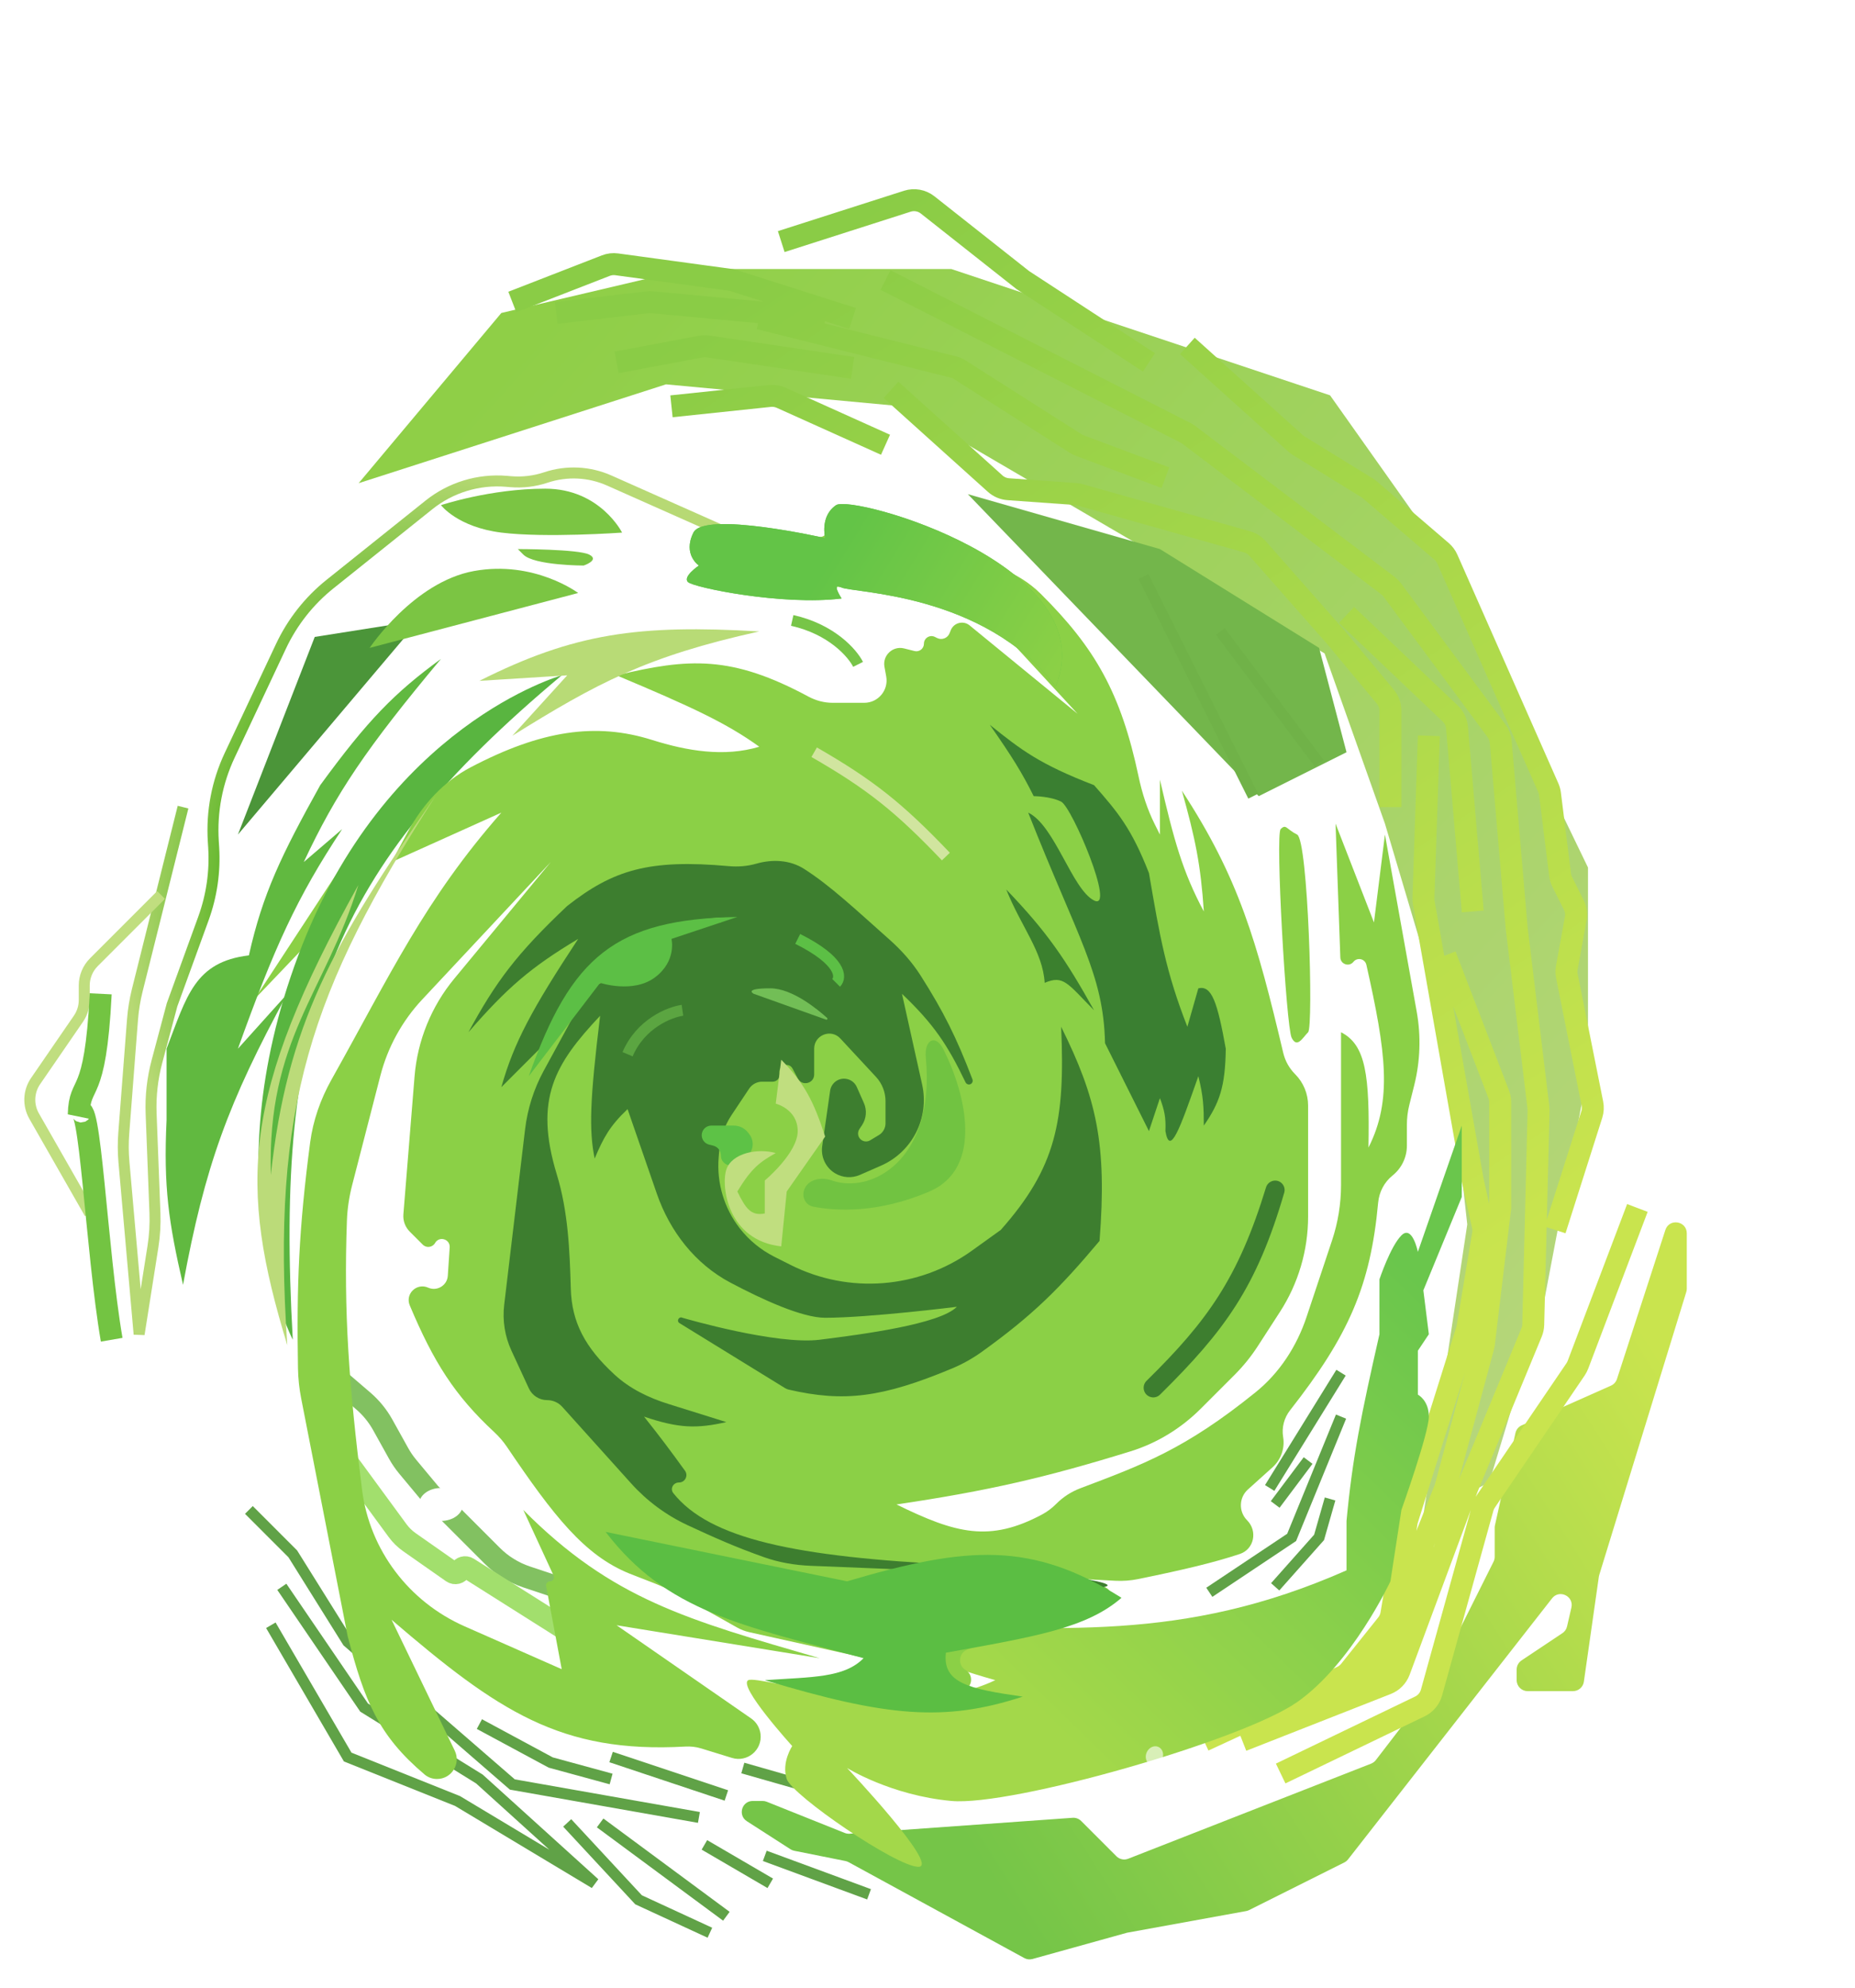 <svg width="169" height="181" viewBox="0 0 169 181" fill="none" xmlns="http://www.w3.org/2000/svg">
<g id="spiral">
<g id="Vector 42" filter="url(#filter0_f_106_584)">
<path d="M82.175 37L60.675 35L32.675 44L45.675 28.5L62.675 24.5H86.675L121.175 36L129.675 48L144.675 79V97.5L140.675 118.5L135.675 135L129.675 138L133.675 111.5L131.675 93.5L126.175 75L120.675 59.5L82.175 37Z" fill="url(#paint0_linear_106_584)"/>
</g>
<g id="Vector 41" filter="url(#filter1_f_106_584)">
<path d="M72.016 168.398L68.039 165.841C67.2 165.301 67.582 164 68.58 164H69.483C69.61 164 69.736 164.024 69.854 164.072L76.962 166.915C77.102 166.971 77.254 166.994 77.404 166.984L97.72 165.533C98.009 165.512 98.293 165.618 98.498 165.823L101.713 169.038C101.994 169.318 102.414 169.406 102.784 169.262L124.916 160.601C125.086 160.535 125.234 160.424 125.345 160.28L130.117 154.076C130.156 154.026 130.19 153.971 130.218 153.914L136.07 142.211C136.139 142.072 136.175 141.919 136.175 141.764V139.11C136.175 139.037 136.183 138.964 136.199 138.893L138.066 130.492C138.135 130.183 138.346 129.924 138.636 129.795L146.768 126.181C147.027 126.066 147.225 125.846 147.313 125.576L151.724 112.003C152.076 110.92 153.675 111.174 153.675 112.312V117.35C153.675 117.449 153.66 117.548 153.631 117.644L145.698 143.425C145.683 143.475 145.672 143.526 145.664 143.578L144.298 153.141C144.228 153.634 143.806 154 143.308 154H139.175C138.623 154 138.175 153.552 138.175 153V152.035C138.175 151.701 138.342 151.389 138.621 151.203L142.345 148.72C142.557 148.579 142.707 148.362 142.765 148.113L143.162 146.391C143.403 145.348 142.059 144.707 141.4 145.55L122.814 169.322C122.723 169.439 122.606 169.534 122.474 169.601L113.803 173.936C113.718 173.978 113.628 174.009 113.535 174.026L102.675 176L94.066 178.392C93.815 178.461 93.548 178.43 93.319 178.306L77.309 169.573C77.22 169.525 77.125 169.49 77.026 169.47L72.361 168.537C72.238 168.513 72.121 168.465 72.016 168.398Z" fill="url(#paint1_linear_106_584)"/>
</g>
<g id="Vector 43" filter="url(#filter2_f_106_584)">
<path d="M114.675 72.5L88.175 45L105.675 50L120.175 59L122.675 68.5L114.675 72.5Z" fill="#73B64B" style="mix-blend-mode:difference"/>
</g>
<g id="Vector 44" filter="url(#filter3_f_106_584)">
<path d="M130.175 67L129.682 81.791C129.678 81.93 129.687 82.069 129.712 82.206L134.175 107.5L135.091 111.621C135.147 111.871 135.154 112.13 135.111 112.383L133.675 121L128.175 138.5L126.761 146.986C126.705 147.323 126.563 147.64 126.35 147.907L122.97 152.131C122.776 152.374 122.528 152.568 122.247 152.698L109.675 158.5M113.175 158.5L126.343 153.327C126.873 153.119 127.288 152.695 127.487 152.162L133.675 135.5L139.533 121.343C139.627 121.116 139.678 120.874 139.685 120.629L140.172 101.146C140.174 101.049 140.169 100.952 140.158 100.855L138.175 84.5L136.724 67.564C136.692 67.195 136.559 66.842 136.338 66.545L126.846 53.731C126.733 53.578 126.598 53.442 126.446 53.327L108.317 39.607C108.223 39.536 108.122 39.473 108.017 39.419L80.675 25.5M131.675 87L136.542 99.653C136.63 99.882 136.675 100.126 136.675 100.371V107.5V110L135.192 122.357C135.181 122.452 135.163 122.546 135.138 122.639L131.675 135.5L129.675 140.5L126.917 150.154C126.763 150.693 126.39 151.143 125.888 151.393L115.675 156.5M141.675 112L145.019 101.492C145.121 101.169 145.14 100.826 145.074 100.494L142.75 88.874C142.701 88.627 142.698 88.373 142.744 88.124L143.556 83.656C143.633 83.23 143.571 82.791 143.377 82.404L142.328 80.306C142.227 80.104 142.161 79.885 142.133 79.66L141.212 72.291C141.188 72.098 141.135 71.909 141.056 71.731L131.859 50.915C131.738 50.642 131.558 50.399 131.331 50.205L124.795 44.602C124.715 44.534 124.63 44.472 124.541 44.418L118.33 40.595C118.227 40.532 118.13 40.459 118.04 40.379L108.175 31.5M122.675 56L132.125 64.977C132.479 65.314 132.698 65.769 132.74 66.256L134.175 83M116.675 161.5L129.358 155.393C129.878 155.143 130.264 154.682 130.418 154.127L135.087 137.317C135.145 137.107 135.238 136.908 135.36 136.728L143.543 124.695C143.631 124.565 143.703 124.426 143.759 124.28L149.175 110M126.675 73.5V64.724C126.675 64.256 126.511 63.803 126.212 63.444L121.675 58L114.566 49.942C114.311 49.654 113.978 49.444 113.607 49.34L98.371 45.055C98.241 45.019 98.107 44.995 97.972 44.986L91.86 44.549C91.416 44.517 90.996 44.338 90.665 44.041L81.175 35.5M69.175 29L86.86 33.421C87.069 33.473 87.268 33.559 87.449 33.674L97.999 40.388C98.116 40.462 98.241 40.525 98.371 40.573L106.175 43.5M104.675 33L93.175 25.5L84.51 18.659C83.988 18.247 83.295 18.122 82.662 18.324L71.175 22M77.675 29L66.84 25.552C66.73 25.517 66.618 25.492 66.504 25.477L56.188 24.07C55.852 24.024 55.509 24.065 55.193 24.188L46.675 27.5M75.175 29L59.386 27.52C59.246 27.507 59.105 27.508 58.965 27.525L50.675 28.5M77.675 33.5L64.507 31.549C64.287 31.517 64.064 31.521 63.846 31.562L56.175 33M80.675 40.5L71.168 36.222C70.845 36.077 70.49 36.02 70.138 36.057L61.175 37" stroke="url(#paint2_linear_106_584)" stroke-width="2"/>
</g>
<g id="Vector 47" filter="url(#filter4_f_106_584)">
<path d="M22.675 137.5L26.675 141.5L31.675 149.5L46.675 162.5L63.675 165.5M25.675 144.5L33.175 155.5L43.675 162L54.175 171.5L41.675 164L31.675 160L24.675 148M70.175 171.5L64.175 168M54.675 166L66.175 174.5M55.675 160L66.175 163.5M43.675 157L50.175 160.5L55.675 162M51.675 166L58.175 173L64.675 176M79.175 172.5L69.675 169M78.175 164L67.675 161M115.675 135.5L122.175 125M110.175 145L117.675 140L122.175 129M116.175 144.5L120.175 140L121.175 136.5M116.175 137L119.175 133" stroke="#60A247"/>
</g>
<g id="Vector 36" filter="url(#filter5_f_106_584)">
<path d="M66.175 48.5L55.51 43.76C53.686 42.949 51.626 42.85 49.733 43.481V43.481C48.705 43.823 47.619 43.954 46.539 43.864L46.134 43.83C43.592 43.618 41.065 44.388 39.073 45.982L30.076 53.18C28.167 54.706 26.634 56.65 25.594 58.861L20.923 68.786C19.776 71.222 19.263 73.909 19.431 76.597L19.467 77.17C19.604 79.366 19.287 81.567 18.535 83.636L15.675 91.5L14.296 96.671C13.885 98.215 13.707 99.812 13.768 101.409L14.115 110.436C14.155 111.476 14.094 112.518 13.931 113.546L12.675 121.5L11.291 105.816C11.214 104.94 11.209 104.059 11.277 103.183L12.072 92.845C12.141 91.95 12.285 91.062 12.502 90.191L16.675 73.5" stroke="url(#paint3_radial_106_584)"/>
</g>
<g id="Vector 40" filter="url(#filter6_f_106_584)">
<path d="M72.175 159C72.175 159 67.175 153.5 68.175 153C69.175 152.5 82.419 156.962 90.675 153C85.152 151.424 84.392 150.884 81.675 148C96.271 148.159 107.538 149.681 122.675 143V138.5C123.217 132.697 124.017 128.785 125.675 121.5V116.5C125.675 116.5 126.675 113.5 127.675 112.5C128.675 111.5 129.175 114 129.175 114L133.175 102.5V109L129.675 117.5L130.175 121.5L129.175 123V127C129.175 127 130.175 127.5 130.175 129C130.175 130.5 127.675 137.5 127.675 137.5L126.675 144C126.675 144 123.175 151.5 118.175 155C113.175 158.5 92.175 164.5 86.675 164C81.175 163.5 77.175 161 77.175 161C77.175 161 85.675 170 83.675 170C81.675 170 72.175 163.5 71.675 162C71.175 160.5 72.175 159 72.175 159Z" fill="url(#paint4_linear_106_584)"/>
</g>
<g id="Vector 39" filter="url(#filter7_f_106_584)">
<path d="M38.175 56.5L21.675 76L28.675 58L38.175 56.5Z" fill="#4B9539"/>
</g>
<g id="Vector 38" filter="url(#filter8_f_106_584)">
<path d="M8.175 110.5L3.11 101.636C2.538 100.636 2.59 99.397 3.242 98.448L7.147 92.768C7.491 92.268 7.675 91.675 7.675 91.068V89.743C7.675 88.947 7.991 88.184 8.554 87.621L14.675 81.5" stroke="#C0DE7F"/>
</g>
<g id="Vector 37" filter="url(#filter9_f_106_584)">
<path d="M10.175 122C8.774 113.899 8.175 99 7.175 101.5C7.26 98.18 8.675 100.5 9.175 90.5" stroke="#73C442" stroke-width="2"/>
</g>
<path id="Vector 34" d="M32.675 76.5L23.175 91L33.675 80L32.675 76.5Z" fill="#8BD046"/>
<path id="Vector 31" d="M30.675 125.5L33.085 127.566C33.806 128.184 34.411 128.925 34.872 129.755L36.31 132.342C36.553 132.78 36.837 133.194 37.157 133.578L39.175 136L44.84 141.665C45.718 142.543 46.789 143.204 47.967 143.597L50.675 144.5" stroke="#82C161" stroke-width="2"/>
<path id="Vector 32" d="M31.175 132.5L36.225 139.386C36.523 139.793 36.886 140.147 37.299 140.436L41.206 143.172C41.453 143.345 41.796 143.258 41.931 142.988V142.988C42.062 142.727 42.39 142.635 42.637 142.791L51.675 148.5" stroke="#A2DF6D" stroke-width="2"/>
<path id="Vector 29" d="M26.675 122C25.014 92.647 30.017 79.215 51.175 61.5C51.175 61.5 35.05 66 27.175 87C19.3 108 26.675 122 26.675 122Z" fill="#59B540"/>
<path id="Vector" d="M94.896 143.587L100.411 144.458C100.585 144.486 100.749 144.555 100.889 144.66C101.61 145.201 101.387 146.336 100.515 146.564L91.175 149L88.115 150.224C87.319 150.542 87.232 151.634 87.967 152.075C88.868 152.616 88.485 154 87.434 154H78.986C78.099 154 77.87 152.771 78.698 152.453C79.438 152.168 79.359 151.096 78.585 150.924L68.252 148.628C67.87 148.543 67.502 148.402 67.16 148.21L61.794 145.192C60.389 144.402 58.845 143.899 57.351 143.296C53.258 141.643 50.447 138.065 46.174 131.741C45.842 131.25 45.448 130.802 45.013 130.398C41.424 127.066 39.504 124.036 37.332 118.874C36.89 117.824 37.963 116.795 39.004 117.257C39.815 117.618 40.738 117.061 40.797 116.175L40.969 113.591C41.02 112.835 40.014 112.532 39.639 113.189C39.405 113.598 38.847 113.672 38.515 113.34L37.328 112.153C36.914 111.739 36.703 111.164 36.75 110.58L37.768 98.025C38.033 94.754 39.297 91.644 41.389 89.117L50.175 78.5L38.464 91.019C36.634 92.975 35.325 95.359 34.655 97.952L32.086 107.907C31.813 108.966 31.646 110.053 31.606 111.146C31.304 119.439 31.788 126.184 32.986 135.669C33.679 141.164 37.258 145.86 42.325 148.096L51.175 152L49.755 144.428C49.714 144.206 49.884 144 50.111 144C50.374 144 50.549 143.727 50.439 143.487L47.675 137.5C55.788 145.661 62.641 147.498 74.675 151L56.175 148L68.432 156.485C68.905 156.813 69.216 157.326 69.287 157.897C69.469 159.353 68.089 160.512 66.686 160.08L63.877 159.216C63.413 159.073 62.923 159.02 62.439 159.047C51.077 159.683 45.369 155.818 35.675 147.5L41.431 159.422C42.007 160.615 41.137 162 39.812 162C39.4 162 38.998 161.859 38.684 161.593C34.459 158.019 33.214 154.898 31.675 149L27.44 127.352C27.264 126.452 27.164 125.537 27.148 124.62C27.016 116.962 27.23 111.852 28.255 104.046C28.519 102.033 29.201 100.097 30.194 98.326C35.574 88.727 38.694 81.937 45.675 74L35.675 78.5L37.148 75.764C38.476 73.298 40.401 71.171 42.882 69.871C49.302 66.506 54.278 65.766 59.412 67.383C62.594 68.385 65.98 68.959 69.175 68C66.215 65.864 63.033 64.377 56.175 61.5C62.748 59.912 66.653 59.672 73.644 63.43C74.322 63.794 75.08 64 75.85 64H78.738C80.007 64 80.966 62.851 80.739 61.602L80.579 60.721C80.39 59.68 81.339 58.791 82.365 59.047L83.318 59.286C83.753 59.395 84.175 59.065 84.175 58.616C84.175 58.103 84.715 57.77 85.174 57.999L85.372 58.098C85.804 58.315 86.329 58.115 86.509 57.666L86.619 57.391C86.894 56.702 87.76 56.479 88.335 56.949L98.175 65L92.175 58.5C89.302 55.148 79.253 53.472 65.075 52.17C64.045 52.076 63.298 51.139 63.445 50.115C63.575 49.198 64.38 48.529 65.305 48.568L74.416 48.947C75.103 48.976 75.675 48.427 75.675 47.739C75.675 46.897 76.516 46.312 77.306 46.606L91.04 51.707C92.45 52.23 93.753 53.019 94.819 54.078C99.774 59.004 102.123 63.113 103.734 70.729C104.051 72.228 104.523 73.696 105.208 75.066L105.675 76V71C106.946 76.498 107.734 79.368 109.675 83C109.394 78.74 108.888 76.327 107.675 72C112.887 79.963 114.517 85.776 116.91 95.878C117.084 96.61 117.457 97.282 117.989 97.814C118.749 98.573 119.175 99.603 119.175 100.677V110.775C119.175 113.859 118.284 116.878 116.608 119.467L114.596 122.577C113.984 123.523 113.273 124.402 112.477 125.199L109.406 128.269C107.611 130.064 105.417 131.415 102.992 132.165C95.277 134.55 90.04 135.758 81.675 137C87.07 139.644 90.152 140.481 94.975 137.893C95.443 137.641 95.865 137.31 96.241 136.934C96.857 136.318 97.597 135.839 98.412 135.53C104.145 133.361 107.95 131.981 114.389 126.784C116.583 125.013 118.145 122.591 119.037 119.916L121.354 112.963C121.898 111.332 122.175 109.623 122.175 107.904V94C124.443 95.152 124.787 97.914 124.675 104.5C126.861 100.184 126.278 95.826 124.484 87.858C124.361 87.31 123.658 87.147 123.307 87.586C122.917 88.072 122.133 87.813 122.111 87.19L121.675 75L125.175 84L126.175 76L129.069 92.122C129.469 94.349 129.392 96.635 128.843 98.829L128.398 100.61C128.25 101.201 128.175 101.808 128.175 102.418V104.329C128.175 105.385 127.695 106.384 126.87 107.044C126.109 107.653 125.644 108.556 125.555 109.527C124.859 117.091 122.874 121.618 117.53 128.426C116.993 129.111 116.757 129.992 116.9 130.851C117.072 131.878 116.707 132.922 115.932 133.619L113.692 135.635C112.867 136.377 112.834 137.658 113.618 138.442C114.595 139.42 114.261 141.078 112.948 141.512C110.621 142.282 107.977 142.919 103.683 143.796C103.015 143.932 102.322 143.983 101.641 143.95C99.285 143.834 97.038 143.714 94.896 143.587Z" fill="#8BD046"/>
<path id="Vector_2" d="M78.53 102.468L78.297 102.817C78.218 102.936 78.175 103.076 78.175 103.22C78.175 103.783 78.79 104.131 79.273 103.841L80.068 103.364C80.445 103.138 80.675 102.731 80.675 102.292V100.276C80.675 99.456 80.365 98.666 79.807 98.065L76.557 94.565C75.707 93.65 74.175 94.251 74.175 95.501V97.848C74.175 98.668 73.078 98.943 72.692 98.219L72.209 97.314C71.864 96.667 70.879 97.019 71.023 97.738C71.102 98.132 70.8 98.5 70.398 98.5H69.438C68.961 98.5 68.516 98.738 68.252 99.134L66.651 101.537C66.011 102.496 65.625 103.603 65.529 104.753L65.475 105.399C65.282 107.714 65.967 110.018 67.394 111.853C68.238 112.937 69.312 113.821 70.539 114.438L72.018 115.183C77.34 117.862 83.709 117.363 88.547 113.888L91.175 112C96.205 106.327 97.056 102.086 96.675 93.5C99.894 99.99 100.867 104.134 100.175 113C96.539 117.326 94.108 119.757 89.449 123.101C88.608 123.705 87.698 124.215 86.743 124.614C80.387 127.268 76.894 127.711 71.85 126.541C71.735 126.514 71.624 126.468 71.524 126.407L61.904 120.487C61.61 120.306 61.843 119.857 62.16 119.993C62.17 119.998 62.175 120 62.186 120.003C62.518 120.1 70.756 122.49 74.675 122C78.675 121.5 85.623 120.577 87.175 119C87.175 119 79.175 120 75.175 120C73.084 120 69.489 118.36 66.535 116.795C63.327 115.095 61.028 112.131 59.841 108.701L57.175 101C55.533 102.561 54.99 103.594 54.175 105.5C53.656 102.925 53.734 100.188 54.675 92.5C50.551 96.881 48.624 100.06 50.734 106.971C51.755 110.315 51.905 113.839 52.002 117.335C52.086 120.397 53.288 122.689 55.989 125.178C57.373 126.453 59.094 127.287 60.89 127.848L66.175 129.5C63.448 130.113 61.822 130.066 58.675 129C60.133 130.832 61.067 132.077 62.406 133.93C62.728 134.377 62.409 135 61.858 135C61.335 135 61.019 135.564 61.345 135.973C64.655 140.121 72.371 141.784 87.175 142.5C91.198 142.717 102.675 144 100.675 144.5C99.432 144.811 95.675 144.349 93.011 143.954C91.132 143.676 88.096 144.108 86.214 143.848C84.031 143.548 83.037 142.954 80.836 142.866L73.861 142.587C72.411 142.529 70.971 142.285 69.602 141.8C67.012 140.881 65.019 139.993 62.631 138.882C60.679 137.973 58.933 136.675 57.493 135.075L51.224 128.11C50.875 127.722 50.377 127.5 49.854 127.5C49.136 127.5 48.482 127.082 48.181 126.429L46.594 122.992C45.993 121.689 45.765 120.246 45.934 118.822L47.837 102.841C48.06 100.964 48.64 99.147 49.545 97.488L53.027 91.106C53.725 89.826 55.112 89.078 56.566 89.199L57.442 89.272C58.959 89.399 60.297 88.285 60.448 86.77C60.58 85.45 61.625 84.405 62.946 84.273L65.594 84.008C65.647 84.003 65.696 83.98 65.733 83.942C65.884 83.791 65.76 83.535 65.548 83.555C56.665 84.378 53.976 86.519 51.217 92.734C50.848 93.564 50.344 94.331 49.702 94.973L45.675 99C46.812 94.961 48.438 91.933 52.675 85.5C48.338 88.093 46.165 89.983 42.675 94C45.171 89.403 47.046 86.875 51.675 82.5C55.882 79.198 59.149 78.222 66.4 78.873C67.241 78.949 68.093 78.881 68.905 78.649C70.372 78.23 71.963 78.302 73.251 79.12C75.637 80.636 78.008 82.874 81.036 85.561C82.118 86.522 83.09 87.607 83.867 88.827C85.946 92.094 87.143 94.472 88.596 98.292C88.644 98.418 88.614 98.561 88.519 98.656C88.352 98.824 88.068 98.774 87.966 98.56C86.329 95.156 85.088 93.277 82.175 90.5L84.011 98.761C84.687 101.805 83.115 104.901 80.259 106.151L78.343 106.989C77.611 107.31 76.768 107.256 76.082 106.844C75.23 106.333 74.767 105.36 74.907 104.376L75.629 99.324C75.659 99.111 75.743 98.91 75.871 98.739C76.456 97.959 77.662 98.096 78.058 98.986L78.703 100.437C78.997 101.099 78.932 101.865 78.53 102.468Z" fill="#3D7E2F"/>
<path id="Vector 15" d="M100.675 95L104.675 103L105.675 100C106.079 101.086 106.229 101.726 106.175 103C106.583 105.365 107.507 102.74 109.13 98.13L109.175 98C109.634 99.84 109.669 100.802 109.675 102.5C111.117 100.416 111.627 98.955 111.675 95.5C110.909 91.25 110.396 89.709 109.175 90L108.175 93.5C106.219 88.502 105.665 85.274 104.682 79.54L104.675 79.5C103.099 75.481 101.886 74.01 99.675 71.5C94.683 69.575 93.039 68.295 90.175 66C92.184 68.876 93.089 70.322 94.175 72.5C94.175 72.5 95.675 72.5 96.675 73C97.675 73.5 101.675 83 99.675 82C97.675 81 96.101 75.159 93.675 74C98.224 85.531 100.531 88.684 100.675 95Z" fill="#3A7F31"/>
<path id="Vector 16" d="M99.675 92C97.079 87.358 95.416 84.891 91.675 81C93.025 84.379 95.004 86.649 95.175 89.5C96.897 88.77 97.237 89.534 99.675 92Z" fill="#3B802E"/>
<path id="Vector 17" d="M117.002 108.605C114.486 117.232 111.575 121.184 105.684 127C105.389 127.292 104.928 127.335 104.583 127.105C104.117 126.794 104.059 126.13 104.459 125.738C110.014 120.288 112.823 116.356 115.339 108.13C115.51 107.573 116.169 107.329 116.654 107.652C116.965 107.86 117.106 108.247 117.002 108.605Z" fill="#3D7E2F"/>
<path id="Vector 18" d="M77.175 144L55.175 139.5C60.745 146.773 67.588 148.014 78.675 151C76.906 152.8 74.02 152.704 69.675 153C80.789 156.341 86.045 156.827 93.175 154.5C88.277 153.798 85.856 153.275 86.175 150.5C94.279 149.04 98.992 148.267 102.175 145.5C94.012 140.371 88.169 140.746 77.175 144Z" fill="#5BBE43"/>
<path id="Vector 19" d="M67.175 83.5C56.066 83.707 52.034 87.072 48.175 98L54.675 89.5C54.675 89.5 57.675 90.5 59.675 89C61.675 87.5 61.175 85.5 61.175 85.5L67.175 83.5Z" fill="#5CBF45"/>
<g id="Vector 20">
<path d="M76.675 53.5C77.675 54 89.675 54 96.175 62.5C100.675 51.5 77.675 45 76.175 46C74.675 47 75.175 49 75.175 49C75.175 49 64.175 46.5 63.175 48.5C62.175 50.5 63.675 51.5 63.675 51.5C63.675 51.5 62.175 52.5 62.675 53C63.175 53.5 71.289 55.168 76.675 54.5C76.675 54.5 75.675 53 76.675 53.5Z" fill="#63C447"/>
<path d="M76.675 53.5C77.675 54 89.675 54 96.175 62.5C100.675 51.5 77.675 45 76.175 46C74.675 47 75.175 49 75.175 49C75.175 49 64.175 46.5 63.175 48.5C62.175 50.5 63.675 51.5 63.675 51.5C63.675 51.5 62.175 52.5 62.675 53C63.175 53.5 71.289 55.168 76.675 54.5C76.675 54.5 75.675 53 76.675 53.5Z" fill="url(#paint5_linear_106_584)"/>
</g>
<g id="Vector 21" filter="url(#filter10_f_106_584)">
<path d="M84.347 96.308C85.231 105.597 79.416 108.78 75.759 107.487C74.886 107.179 73.748 107.355 73.334 108.182C72.979 108.892 73.317 109.729 74.095 109.882C76.057 110.266 79.901 110.546 84.675 108.5C89.633 106.375 87.988 99.592 85.954 95.562C85.222 94.113 84.193 94.692 84.347 96.308Z" fill="#71C341"/>
</g>
<path id="Vector 22" d="M72.675 85.5C76.675 87.5 76.675 89 76.175 89.5" stroke="#5CBF45"/>
<path id="Vector 24" d="M64.595 104.23L64.98 104.326C65.389 104.428 65.675 104.795 65.675 105.217C65.675 105.963 66.519 106.397 67.126 105.963L67.968 105.363C68.63 104.889 68.773 103.964 68.285 103.313L68.168 103.156C67.858 102.743 67.371 102.5 66.855 102.5H64.808C64.43 102.5 64.095 102.742 63.975 103.1C63.813 103.586 64.099 104.106 64.595 104.23Z" fill="#5DC246"/>
<path id="Vector 23" d="M71.675 108.5L71.175 113.5C66.27 112.959 65.675 108 66.175 106.5C66.675 105 69.028 104.531 70.675 105C69.265 105.797 68.481 106.341 67.175 108.5C67.941 110.055 68.419 110.747 69.675 110.5V107.5C69.675 107.5 72.675 105 72.675 103C72.675 101 70.675 100.5 70.675 100.5L71.175 96.5C73.3 98.677 74.121 100.264 75.175 103.5L71.675 108.5Z" fill="#C0DE7F"/>
<path id="Vector 25" d="M68.681 90.502L75.256 92.85C75.357 92.886 75.432 92.768 75.353 92.697C74.513 91.934 72.183 90 70.175 90C67.779 90 68.598 90.459 68.67 90.498C68.674 90.499 68.677 90.501 68.681 90.502Z" fill="#72BE56"/>
<path id="Vector 26" d="M57.175 96C58.375 93.2 61.009 92.167 62.175 92" stroke="#5BA541"/>
<path id="Vector 27" d="M69.175 57.5C58.884 59.772 54.351 62.228 46.675 67L51.675 61.5L43.675 62C52.335 57.646 58.193 56.86 69.175 57.5Z" fill="#B8DB76"/>
<path id="Vector 28" d="M72.175 56.5C75.775 57.3 77.675 59.5 78.175 60.5" stroke="#77C548"/>
<path id="Vector 30" d="M39.675 72.5C28.289 90.182 24.695 100.853 26.175 122.5C21.722 107.891 21.981 99.759 32.646 80.594C29.618 90.434 24.322 94.611 24.675 107C26.138 93.386 30.312 85.861 39.675 72.5Z" fill="#BBDB79"/>
<ellipse id="Ellipse 1" cx="40.175" cy="137" rx="2" ry="1.5" fill="white"/>
<g id="Vector 33" filter="url(#filter11_f_106_584)">
<path d="M26.175 90.5C20.789 100.401 18.661 106.19 16.675 117C15.367 111.335 14.888 108.091 15.175 102V95.5C17.016 90.71 17.729 87.592 22.675 87C23.937 81.361 25.631 77.879 29.175 71.5C33.498 65.582 35.906 63.121 40.175 60C33.385 68.13 30.631 72.186 27.675 78.5L31.175 75.5C27.021 81.764 24.984 86.292 21.675 95.5L26.175 90.5Z" fill="#61B940"/>
</g>
<g id="Vector 35">
<path d="M52.675 54L33.675 59C33.675 59 37.675 53 43.175 52C48.675 51 52.675 54 52.675 54Z" fill="#7BC543"/>
<path d="M45.675 48.5C41.675 48 40.175 46 40.175 46C40.175 46 44.675 44.5 49.675 44.5C54.675 44.5 56.675 48.5 56.675 48.5C56.675 48.5 49.675 49 45.675 48.5Z" fill="#7BC543"/>
<path d="M53.675 50.5C52.675 50 47.175 50 47.175 50L47.675 50.5C48.675 51.5 53.175 51.5 53.175 51.5C53.175 51.5 54.675 51 53.675 50.5Z" fill="#7BC543"/>
</g>
<g id="Vector 45" filter="url(#filter12_f_106_584)">
<path d="M114.175 72.5L104.175 52.5M120.175 69.5L111.175 57.5" stroke="#70B248"/>
</g>
<path id="Vector 46" d="M118.175 76C117.175 75.5 117.175 75 116.675 75.5C116.175 76 117.175 93.5 117.675 94.5C118.175 95.5 118.675 94.5 119.175 94C119.675 93.5 119.175 76.5 118.175 76Z" fill="#8BD046"/>
<path id="Vector 48" d="M74.175 68.5C79.292 71.442 81.913 73.535 86.175 78" stroke="#D1E59F"/>
<ellipse id="Ellipse 89" cx="105.175" cy="159.887" rx="0.885" ry="0.771" transform="rotate(114.19 105.175 159.887)" fill="white" fill-opacity="0.6"/>
</g>
<defs>
<filter id="filter0_f_106_584" x="8.675" y="0.5" width="160" height="161.5" filterUnits="userSpaceOnUse" color-interpolation-filters="sRGB">
<feFlood flood-opacity="0" result="BackgroundImageFix"/>
<feBlend mode="normal" in="SourceGraphic" in2="BackgroundImageFix" result="shape"/>
<feGaussianBlur stdDeviation="12" result="effect1_foregroundBlur_106_584"/>
</filter>
<filter id="filter1_f_106_584" x="65.578" y="109.311" width="90.097" height="71.117" filterUnits="userSpaceOnUse" color-interpolation-filters="sRGB">
<feFlood flood-opacity="0" result="BackgroundImageFix"/>
<feBlend mode="normal" in="SourceGraphic" in2="BackgroundImageFix" result="shape"/>
<feGaussianBlur stdDeviation="1" result="effect1_foregroundBlur_106_584"/>
</filter>
<filter id="filter2_f_106_584" x="64.175" y="21" width="82.5" height="75.5" filterUnits="userSpaceOnUse" color-interpolation-filters="sRGB">
<feFlood flood-opacity="0" result="BackgroundImageFix"/>
<feBlend mode="normal" in="SourceGraphic" in2="BackgroundImageFix" result="shape"/>
<feGaussianBlur stdDeviation="12" result="effect1_foregroundBlur_106_584"/>
</filter>
<filter id="filter3_f_106_584" x="42.313" y="13.229" width="111.797" height="153.172" filterUnits="userSpaceOnUse" color-interpolation-filters="sRGB">
<feFlood flood-opacity="0" result="BackgroundImageFix"/>
<feBlend mode="normal" in="SourceGraphic" in2="BackgroundImageFix" result="shape"/>
<feGaussianBlur stdDeviation="2" result="effect1_foregroundBlur_106_584"/>
</filter>
<filter id="filter4_f_106_584" x="19.322" y="121.737" width="106.316" height="57.717" filterUnits="userSpaceOnUse" color-interpolation-filters="sRGB">
<feFlood flood-opacity="0" result="BackgroundImageFix"/>
<feBlend mode="normal" in="SourceGraphic" in2="BackgroundImageFix" result="shape"/>
<feGaussianBlur stdDeviation="1.5" result="effect1_foregroundBlur_106_584"/>
</filter>
<filter id="filter5_f_106_584" x="8.729" y="40.571" width="59.649" height="83.007" filterUnits="userSpaceOnUse" color-interpolation-filters="sRGB">
<feFlood flood-opacity="0" result="BackgroundImageFix"/>
<feBlend mode="normal" in="SourceGraphic" in2="BackgroundImageFix" result="shape"/>
<feGaussianBlur stdDeviation="1" result="effect1_foregroundBlur_106_584"/>
</filter>
<filter id="filter6_f_106_584" x="64.043" y="98.5" width="73.132" height="75.5" filterUnits="userSpaceOnUse" color-interpolation-filters="sRGB">
<feFlood flood-opacity="0" result="BackgroundImageFix"/>
<feBlend mode="normal" in="SourceGraphic" in2="BackgroundImageFix" result="shape"/>
<feGaussianBlur stdDeviation="2" result="effect1_foregroundBlur_106_584"/>
</filter>
<filter id="filter7_f_106_584" x="18.675" y="53.5" width="22.5" height="25.5" filterUnits="userSpaceOnUse" color-interpolation-filters="sRGB">
<feFlood flood-opacity="0" result="BackgroundImageFix"/>
<feBlend mode="normal" in="SourceGraphic" in2="BackgroundImageFix" result="shape"/>
<feGaussianBlur stdDeviation="1.5" result="effect1_foregroundBlur_106_584"/>
</filter>
<filter id="filter8_f_106_584" x="0.715" y="79.647" width="15.814" height="32.602" filterUnits="userSpaceOnUse" color-interpolation-filters="sRGB">
<feFlood flood-opacity="0" result="BackgroundImageFix"/>
<feBlend mode="normal" in="SourceGraphic" in2="BackgroundImageFix" result="shape"/>
<feGaussianBlur stdDeviation="0.75" result="effect1_foregroundBlur_106_584"/>
</filter>
<filter id="filter9_f_106_584" x="4.176" y="88.45" width="8.985" height="35.72" filterUnits="userSpaceOnUse" color-interpolation-filters="sRGB">
<feFlood flood-opacity="0" result="BackgroundImageFix"/>
<feBlend mode="normal" in="SourceGraphic" in2="BackgroundImageFix" result="shape"/>
<feGaussianBlur stdDeviation="1" result="effect1_foregroundBlur_106_584"/>
</filter>
<filter id="filter10_f_106_584" x="71.193" y="92.733" width="18.745" height="19.42" filterUnits="userSpaceOnUse" color-interpolation-filters="sRGB">
<feFlood flood-opacity="0" result="BackgroundImageFix"/>
<feBlend mode="normal" in="SourceGraphic" in2="BackgroundImageFix" result="shape"/>
<feGaussianBlur stdDeviation="1" result="effect1_foregroundBlur_106_584"/>
</filter>
<filter id="filter11_f_106_584" x="12.095" y="57" width="31.08" height="63" filterUnits="userSpaceOnUse" color-interpolation-filters="sRGB">
<feFlood flood-opacity="0" result="BackgroundImageFix"/>
<feBlend mode="normal" in="SourceGraphic" in2="BackgroundImageFix" result="shape"/>
<feGaussianBlur stdDeviation="1.5" result="effect1_foregroundBlur_106_584"/>
</filter>
<filter id="filter12_f_106_584" x="101.728" y="50.276" width="20.847" height="24.447" filterUnits="userSpaceOnUse" color-interpolation-filters="sRGB">
<feFlood flood-opacity="0" result="BackgroundImageFix"/>
<feBlend mode="normal" in="SourceGraphic" in2="BackgroundImageFix" result="shape"/>
<feGaussianBlur stdDeviation="1" result="effect1_foregroundBlur_106_584"/>
</filter>
<linearGradient id="paint0_linear_106_584" x1="162.675" y1="130.5" x2="50.175" y2="28.5" gradientUnits="userSpaceOnUse">
<stop stop-color="#BBD782"/>
<stop offset="1" stop-color="#8FCF47"/>
</linearGradient>
<linearGradient id="paint1_linear_106_584" x1="90.175" y1="171" x2="155.175" y2="129.5" gradientUnits="userSpaceOnUse">
<stop stop-color="#75C548"/>
<stop offset="1" stop-color="#C9E44E"/>
</linearGradient>
<linearGradient id="paint2_linear_106_584" x1="78.175" y1="17.5" x2="141.175" y2="111" gradientUnits="userSpaceOnUse">
<stop offset="0.014" stop-color="#8ACC46"/>
<stop offset="1" stop-color="#C9E44E"/>
</linearGradient>
<radialGradient id="paint3_radial_106_584" cx="0" cy="0" r="1" gradientUnits="userSpaceOnUse" gradientTransform="translate(38.675 82) rotate(90) scale(39.5 27.5)">
<stop offset="0.448" stop-color="#30A201"/>
<stop offset="1" stop-color="#B7D974"/>
</radialGradient>
<linearGradient id="paint4_linear_106_584" x1="95.175" y1="156.5" x2="131.675" y2="119" gradientUnits="userSpaceOnUse">
<stop stop-color="#A3D84A"/>
<stop offset="1" stop-color="#6AC64C"/>
</linearGradient>
<linearGradient id="paint5_linear_106_584" x1="77.675" y1="47.5" x2="97.175" y2="59.5" gradientUnits="userSpaceOnUse">
<stop stop-color="#63C447"/>
<stop offset="1" stop-color="#8BD046"/>
</linearGradient>
</defs>
</svg>
